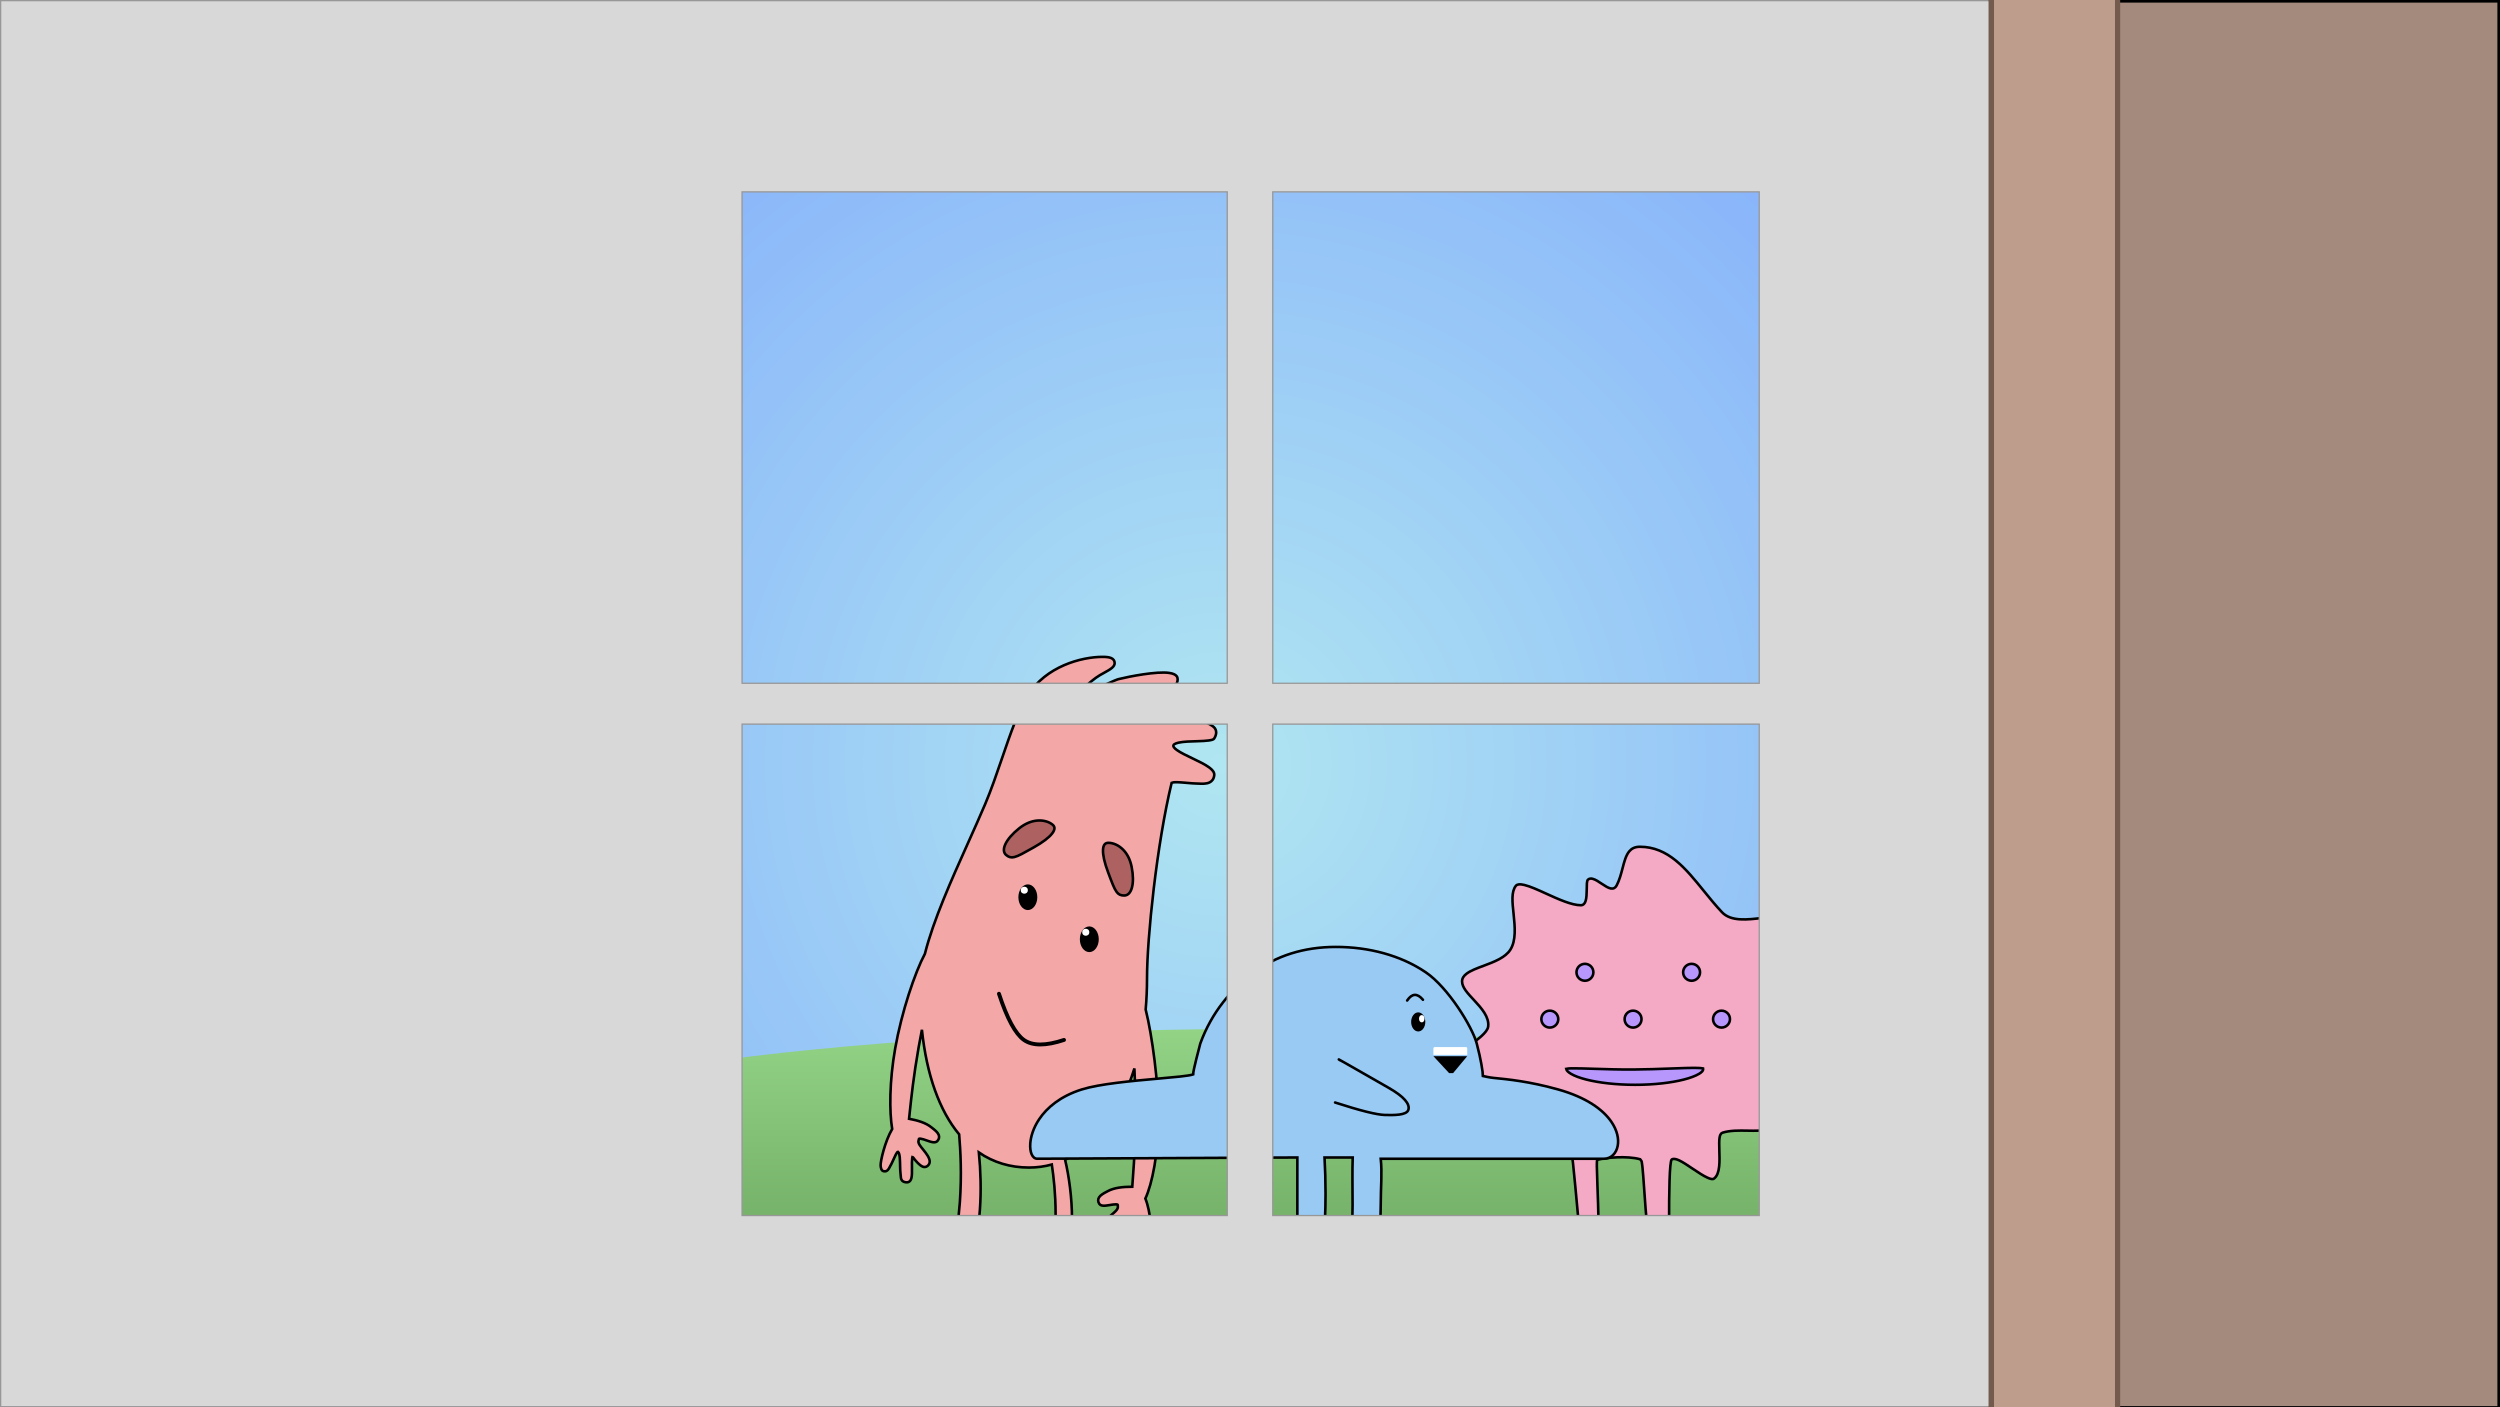 <?xml version="1.0" encoding="UTF-8"?>
<svg width="1922px" height="1082px" viewBox="0 0 1922 1082" version="1.1" xmlns="http://www.w3.org/2000/svg" xmlns:xlink="http://www.w3.org/1999/xlink">
    <!-- Generator: Sketch 62 (91390) - https://sketch.com -->
    <title>Artboard</title>
    <desc>Created with Sketch.</desc>
    <defs>
        <radialGradient cx="48.835%" cy="54.346%" fx="48.835%" fy="54.346%" r="68.614%" gradientTransform="translate(0.488,0.543),scale(0.563,1),rotate(90),translate(-0.488,-0.543)" id="radialGradient-1">
            <stop stop-color="#B0E6F1" offset="0%"></stop>
            <stop stop-color="#81AAFC" offset="100%"></stop>
        </radialGradient>
        <linearGradient x1="50%" y1="0%" x2="50%" y2="100%" id="linearGradient-2">
            <stop stop-color="#92D386" offset="0%"></stop>
            <stop stop-color="#5E9651" offset="100%"></stop>
        </linearGradient>
        <filter x="-4.1%" y="-3.6%" width="108.3%" height="107.1%" filterUnits="objectBoundingBox" id="filter-3">
            <feOffset dx="0" dy="2" in="SourceAlpha" result="shadowOffsetOuter1"></feOffset>
            <feGaussianBlur stdDeviation="2" in="shadowOffsetOuter1" result="shadowBlurOuter1"></feGaussianBlur>
            <feColorMatrix values="0 0 0 0 0   0 0 0 0 0   0 0 0 0 0  0 0 0 0.5 0" type="matrix" in="shadowBlurOuter1" result="shadowMatrixOuter1"></feColorMatrix>
            <feMerge>
                <feMergeNode in="shadowMatrixOuter1"></feMergeNode>
                <feMergeNode in="SourceGraphic"></feMergeNode>
            </feMerge>
        </filter>
        <filter x="-5.5%" y="-2.8%" width="110.9%" height="105.6%" filterUnits="objectBoundingBox" id="filter-4">
            <feOffset dx="0" dy="2" in="SourceAlpha" result="shadowOffsetOuter1"></feOffset>
            <feGaussianBlur stdDeviation="2" in="shadowOffsetOuter1" result="shadowBlurOuter1"></feGaussianBlur>
            <feColorMatrix values="0 0 0 0 0   0 0 0 0 0   0 0 0 0 0  0 0 0 0.5 0" type="matrix" in="shadowBlurOuter1" result="shadowMatrixOuter1"></feColorMatrix>
            <feMerge>
                <feMergeNode in="shadowMatrixOuter1"></feMergeNode>
                <feMergeNode in="SourceGraphic"></feMergeNode>
            </feMerge>
        </filter>
    </defs>
    <g id="Artboard" stroke="none" stroke-width="1" fill="none" fill-rule="evenodd">
        <rect id="Rectangle" stroke="#8B3535" stroke-width="2" fill="url(#radialGradient-1)" x="1" y="1" width="1920" height="1080"></rect>
        <path d="M974.5,1062 C1247.605,1062 1630,1001.335 1630,926.5 C1630,851.665 1247.605,791 974.5,791 C701.395,791 338.948,820.496 338.948,895.331 C338.948,970.166 701.395,1062 974.5,1062 Z" id="Oval" fill="url(#linearGradient-2)"></path>
        <g id="d" filter="url(#filter-3)" transform="translate(1262, 816) scale(-1, 1) translate(-1262, -816) translate(1117, 648)" stroke="#000000" stroke-width="2">
            <path d="M224.198,239.994 C222.653,239.994 218.365,238.485 212.846,236.598 C209.161,235.338 204.944,233.896 200.62,232.565 C200.42,232.503 200.22,232.442 200.02,232.381 C199.847,232.518 199.691,232.68 199.503,232.952 C199.231,233.346 199.153,233.595 199.073,233.927 C198.957,234.407 198.825,235.136 198.682,236.086 C198.386,238.052 198.032,240.999 197.636,244.656 C196.607,254.179 195.295,268.534 193.983,282.897 C192.67,297.264 191.356,311.637 190.325,321.176 C189.932,324.807 189.581,327.734 189.287,329.689 C189.154,330.567 189.035,331.241 188.928,331.686 C188.681,331.775 188.309,331.867 187.819,332.008 C184.525,332.958 176.488,335.296 170.643,334.97 C168.95,334.875 167.447,334.564 166.357,333.863 C165.527,333.329 164.97,332.552 164.805,331.463 C164.688,330.689 164.781,330.014 165.047,329.425 C165.358,328.736 165.893,328.169 166.548,327.682 C168.704,326.08 172.099,325.331 174.577,324.76 C175.723,324.495 176.693,324.267 177.316,324.033 C177.675,323.899 177.945,323.75 178.127,323.607 C178.252,323.508 178.39,323.368 178.533,323.185 C177.298,304.39 178.254,278.712 178.9,261.323 C179.134,255.029 179.327,249.817 179.356,246.435 C179.369,245.042 179.353,243.952 179.302,243.216 C179.274,242.81 179.233,242.497 179.186,242.283 C179.152,242.129 179.093,241.93 179.007,241.688 C178.819,241.632 178.641,241.58 178.472,241.535 C172.982,240.045 156.141,238.389 146.004,241.252 C145.005,242.433 144.907,242.821 144.809,243.319 C144.635,244.197 144.464,245.485 144.292,247.115 C143.872,251.108 143.445,257.196 142.945,264.323 C141.656,282.692 139.888,307.995 136.487,321.951 C135.978,324.041 134.39,325.809 132.27,327.268 C129.665,329.061 126.243,330.379 122.763,331.174 C118.872,332.063 114.901,332.299 111.902,331.769 C110.602,331.539 109.492,331.171 108.687,330.623 C108.088,330.216 107.667,329.71 107.548,329.063 C107.319,327.829 107.831,326.906 108.705,326.143 C110.211,324.827 112.679,323.933 115.116,323.018 C117.573,322.097 120.008,321.163 121.626,319.919 C123.046,318.826 123.871,317.503 123.844,315.851 C123.738,309.168 123.767,300.14 123.797,290.697 C123.87,267.448 123.501,242.443 121.745,241.363 C120.59,240.652 118.633,240.877 116.067,242.089 C113.209,243.439 109.572,245.878 105.84,248.387 C101.749,251.137 97.541,253.974 94.151,255.461 C92.148,256.34 90.395,256.894 89.337,256.141 C84.413,252.636 84.951,242.381 85.18,234.186 C85.283,230.475 85.37,227.116 85.034,224.785 C84.885,223.752 84.648,222.904 84.322,222.277 C83.913,221.493 83.359,221.013 82.692,220.803 C76.973,219.005 69.922,219.123 63.366,219.252 C57.488,219.367 52.018,219.513 48.414,218.08 C47.177,217.587 46.173,216.903 45.508,215.914 C44.892,214.999 44.574,213.834 44.574,212.369 C44.574,202.511 42.966,197.02 40.198,193.865 C36.689,189.865 31.235,189.509 24.187,189.228 C19.483,189.04 14.066,188.829 8.112,187.273 C6.448,186.838 5.252,186.379 4.468,185.817 C3.901,185.411 3.588,184.957 3.555,184.385 C3.448,182.512 5.346,179.951 7.96,176.101 C12.367,169.608 19.048,159.759 24.009,144.26 C24.215,143.619 24.122,142.884 23.632,142.075 C23.261,141.463 22.641,140.787 21.816,140.073 C19.905,138.419 16.837,136.49 13.606,134.467 C9.965,132.188 6.112,129.783 3.578,127.501 C2.056,126.13 0.913,124.841 1.004,123.621 C1.227,120.616 8.129,116.663 13.929,113.052 C19.621,109.509 24.101,106.256 24.057,104.5 C23.831,95.583 22.749,88.069 21.833,81.716 C20.303,71.105 19.06,63.772 23.791,58.662 C29.422,52.579 40.389,54.194 51.443,55.603 C63.792,57.176 76.285,58.566 83.119,51.331 C87.992,46.173 92.532,40.575 97.018,35.043 C111.018,17.777 124.441,1 146.276,1 C150.081,1 152.629,2.332 154.457,4.544 C157.051,7.682 158.259,12.453 159.59,17.533 C160.752,21.969 161.986,26.643 164.142,30.784 C164.651,31.76 165.281,32.375 165.979,32.736 C166.754,33.137 167.633,33.234 168.601,33.066 C170.597,32.719 173.049,31.124 175.597,29.411 C177.893,27.867 180.279,26.235 182.477,25.645 C183.793,25.293 185.043,25.332 186.109,26.213 C187.221,27.132 187.047,30.473 187.112,33.82 C187.174,37.024 187.259,40.396 187.978,42.658 C188.3,43.669 188.752,44.477 189.332,45.03 C189.949,45.617 190.711,45.949 191.658,45.946 C198.672,45.926 208.74,41.386 218.183,37.08 C224.491,34.203 230.512,31.448 235.1,30.355 C236.757,29.96 238.213,29.782 239.408,29.933 C240.31,30.047 241.05,30.349 241.552,30.958 C245.31,35.519 244.277,43.863 243.356,52.643 C242.319,62.544 241.317,73.032 245.859,80.149 C249.726,86.206 258.311,89.492 266.422,92.504 C271.45,94.371 276.267,96.14 279.452,98.54 C281.581,100.144 282.967,102.035 282.967,104.525 C282.967,109.207 278.462,113.852 273.9,118.761 C267.981,125.129 261.932,131.88 262.899,139.294 C263.484,143.773 271.361,149.57 278.59,154.653 C283.785,158.306 288.836,161.515 288.971,163.598 C289.233,167.635 287.641,170.393 284.904,172.439 C280.961,175.386 274.794,176.926 268.274,178.593 C260.395,180.607 252.012,182.785 246.084,187.455 C239.786,192.416 238.812,203.216 238.005,213.988 C237.43,221.663 236.902,229.271 234.121,234.329 C233.127,236.139 231.836,237.61 230.116,238.594 C228.529,239.503 226.583,239.994 224.198,239.994 Z" id="Oval" fill="#F4A9C4"></path>
            <path d="M187.41,175.028 C192.424,176.303 196.457,177.804 199.217,179.441 C201.278,180.664 202.684,181.926 202.953,183.281 C201.845,183.521 200.662,183.6 199.145,183.639 C195.215,183.737 189.132,183.543 181.852,183.311 C172.908,183.027 162.164,182.685 151.376,182.753 C141.512,182.816 131.608,183.181 122.956,183.501 C114.232,183.823 106.786,184.099 101.953,183.966 C100.092,183.914 98.632,183.805 97.656,183.605 C97.338,181.882 98.751,180.635 100.767,179.433 C103.513,177.797 107.527,176.296 112.521,175.022 C122.075,172.584 135.173,171 149.909,171 C164.658,171 177.81,172.587 187.41,175.028 Z" id="Oval" fill="#B897FD" transform="translate(150, 177.5) scale(1, -1) translate(-150, -177.5) "></path>
            <circle id="Oval" fill="#B897FD" cx="106.5" cy="97.5" r="6.5"></circle>
            <circle id="Oval" fill="#B897FD" cx="83.5" cy="133.5" r="6.5"></circle>
            <circle id="Oval" fill="#B897FD" cx="151.5" cy="133.5" r="6.5"></circle>
            <circle id="Oval" fill="#B897FD" cx="188.5" cy="97.5" r="6.5"></circle>
            <circle id="Oval" fill="#B897FD" cx="215.5" cy="133.5" r="6.5"></circle>
        </g>
        <g id="d" filter="url(#filter-4)" transform="translate(806, 755.5) scale(-1, 1) translate(-806, -755.5) translate(678, 504)">
            <path d="M243.654,379.471 C241.989,380.69 242.097,386.773 241.986,390.951 C241.934,392.913 241.885,394.552 241.762,395.346 C241.637,396.149 241.599,396.908 241.563,397.604 C241.485,399.098 241.36,400.331 240.769,401.236 C240.253,402.027 239.416,402.643 237.882,402.913 C237.042,403.062 236.33,403.022 235.728,402.82 C235.07,402.6 234.524,402.191 234.089,401.561 C233.406,400.571 233.001,398.92 232.898,396.448 C232.838,394.996 232.862,393.237 232.886,391.454 C232.923,388.784 232.966,386.056 232.704,384.283 C232.659,383.98 232.61,383.709 232.547,383.482 C231.999,383.6 231.654,384.341 231.207,384.894 C229.587,386.899 227.31,389.656 224.802,390.845 C224.153,391.152 223.508,391.249 222.899,391.191 C222.236,391.129 221.614,390.881 221.075,390.502 C219.939,389.702 219.204,388.316 219.229,387.005 C219.28,384.2 221.639,381.091 224.024,378.115 C226.141,375.472 228.567,372.889 227.791,370.774 C227.711,370.554 227.659,370.308 227.61,370.055 C227.575,369.87 227.635,369.584 227.409,369.457 C227.169,369.323 226.776,369.338 226.181,369.425 C224.789,369.627 223.172,370.207 221.581,370.769 C219.763,371.411 217.975,372.029 216.54,372.173 C215.135,372.314 214.046,372.004 213.336,371.215 C212.623,370.422 212.242,369.638 212.09,368.882 C211.914,368.006 212.04,367.152 212.393,366.331 C213.2,364.453 215.318,362.741 217.059,361.39 C217.389,361.134 217.703,360.891 217.984,360.662 C222.228,357.212 228.437,355.373 235.113,354.097 C234.988,352.93 234.86,351.71 234.725,350.437 C233.441,338.27 231.644,321.252 227.763,299.218 C226.933,294.508 226.085,290.003 225.232,285.707 C221.585,320.566 211.699,347.934 196.597,366.092 C195.538,379.134 194.559,396.706 196.069,418.321 C198.103,447.44 204.278,465.69 207.799,476.096 C208.656,478.631 209.358,480.707 209.81,482.367 C212.536,484.75 214.93,489.53 214.93,495.734 C214.93,497.488 214.615,498.864 214.065,499.949 C213.438,501.183 212.505,502.062 211.314,502.681 C208.682,504.047 204.652,504.043 199.975,503.969 C198.927,503.952 197.846,503.935 196.742,503.935 C195.695,503.935 194.598,503.95 193.475,503.966 C188.083,504.042 182.113,504.096 178.082,502.613 C176.423,502.003 175.078,501.135 174.16,499.959 C173.299,498.853 172.798,497.472 172.798,495.734 C172.798,494.243 173.494,492.801 174.779,491.455 C176.052,490.123 177.915,488.873 180.126,487.741 C185.341,485.071 192.518,483.021 197.976,481.81 C190.624,471.552 182.499,450.411 180.625,423.587 C179.619,409.18 180.071,393.738 181.433,380.034 C170.346,387.623 157.427,391.616 142.889,391.616 C136.845,391.616 130.99,390.822 125.36,389.289 C123.934,399.03 122.454,411.808 122.454,427.421 C122.454,449.9 126.209,464.252 128.35,472.435 C129.264,475.927 129.869,478.348 129.84,479.833 C130.204,481.391 130.412,483.101 130.412,484.934 C130.412,486.688 130.098,488.063 129.547,489.148 C128.921,490.382 127.988,491.262 126.797,491.88 C124.165,493.246 120.135,493.243 115.457,493.168 C114.409,493.152 113.328,493.134 112.226,493.134 C110.978,493.137 109.978,493.151 108.957,493.166 C103.565,493.242 97.595,493.295 93.565,491.813 C91.906,491.203 90.56,490.335 89.643,489.158 C88.782,488.053 88.28,486.672 88.28,484.934 C88.28,483.343 89.075,481.805 90.534,480.38 C91.991,478.955 94.122,477.631 96.612,476.446 C102.991,473.408 111.753,471.246 116.967,470.3 C113.085,461.109 109.859,447.15 109.859,430.64 C109.859,415.124 112.138,398.217 115.154,385.588 C91.419,374.765 72.552,349.869 61.87,315.435 C61.335,325.988 60.929,337.379 60.929,349.117 C60.929,370.466 62.112,386.755 62.957,398.403 C63.171,401.348 63.363,403.997 63.51,406.357 C70.802,406.402 77.547,407.084 82.508,409.846 C82.825,410.022 83.176,410.207 83.546,410.402 C85.495,411.43 87.878,412.748 88.998,414.457 C89.488,415.204 89.761,416.023 89.739,416.916 C89.721,417.687 89.482,418.526 88.917,419.43 C88.354,420.331 87.336,420.826 85.928,420.931 C84.49,421.038 82.622,420.741 80.72,420.424 C79.055,420.147 77.363,419.857 75.957,419.9 C75.355,419.918 74.966,419.971 74.752,420.146 C74.552,420.31 74.661,420.581 74.658,420.77 C74.654,421.027 74.646,421.279 74.605,421.509 C74.208,423.727 77.044,425.848 79.588,428.083 C82.453,430.6 85.315,433.252 85.853,436.005 C86.104,437.292 85.621,438.785 84.641,439.77 C84.177,440.237 83.606,440.589 82.965,440.765 C82.375,440.928 81.723,440.945 81.031,440.755 C78.354,440.02 75.633,437.701 73.69,436.008 C73.115,435.507 72.647,434.981 72.307,434.705 C72.121,435.053 72.101,435.338 72.11,435.666 C72.159,437.458 72.675,440.137 73.175,442.76 C73.508,444.512 73.836,446.24 74.029,447.68 C74.357,450.133 74.244,451.829 73.743,452.923 C73.424,453.619 72.957,454.117 72.347,454.448 C71.79,454.751 71.096,454.914 70.243,454.914 C68.685,454.914 67.753,454.453 67.108,453.764 C66.369,452.975 66.032,451.783 65.697,450.325 C65.54,449.645 65.371,448.905 65.109,448.135 C64.85,447.375 64.518,445.769 64.126,443.846 C63.292,439.751 62.343,433.742 60.868,432.939 C60.314,432.89 60.196,433.081 60.063,433.293 C59.39,434.368 58.911,436.343 58.299,438.726 C57.677,441.15 56.948,443.98 55.862,446.79 C55.467,447.813 55,448.411 54.554,448.783 C53.813,449.4 53.076,449.461 52.507,449.479 C51.476,449.521 50.791,449.043 50.27,448.286 C49.706,447.467 49.37,446.269 49.19,445.542 C48.446,442.544 49.229,425.912 53.44,415.432 C48.261,404.395 43.324,380.264 43.324,352.857 C43.324,327.039 48.117,290.353 53.214,270.115 C52.527,262.396 52.174,254.404 52.174,246.173 C52.174,215.034 44.686,143.104 33.242,95.84 C32.358,95.48 31.572,95.41 30.641,95.385 C27.856,95.308 23.868,95.664 20.524,95.961 C18.213,96.165 16.201,96.341 15.064,96.341 C14.331,96.341 13.52,96.385 12.669,96.431 C9.756,96.588 6.441,96.711 4.046,95.508 C2.199,94.58 0.81,92.928 0.479,89.944 C0.366,88.928 0.678,87.892 1.403,86.857 C2.071,85.901 3.107,84.934 4.419,83.973 C7.637,81.617 12.577,79.248 17.439,76.926 C21.892,74.8 26.278,72.713 29.123,70.692 C30.128,69.978 30.933,69.281 31.445,68.588 C31.784,68.129 32.001,67.683 31.951,67.228 C31.899,66.751 31.546,66.401 31.073,66.094 C30.301,65.593 29.192,65.23 27.87,64.941 C23.986,64.094 18.352,63.962 13.289,63.836 C6.758,63.674 1.483,63.198 0.641,61.934 C-0.468,60.271 -1,58.622 -1,57.135 C-1,55.54 -0.405,54.109 0.787,52.988 C2.803,51.091 12.454,45.562 24.841,43.878 C31.843,42.926 41.368,43.566 49.173,44.098 C55.672,44.54 61.348,45.332 62.092,44.289 C62.013,43.955 61.851,43.676 61.628,43.361 C60.98,42.444 59.834,41.346 58.368,40.124 C54.199,36.647 47.499,32.26 41.618,28.407 C35.046,24.101 29.635,20.349 29.203,19.138 C28.458,17.048 28.301,15.21 29.437,13.782 C30.292,12.706 31.976,11.79 35.152,11.334 C44.618,9.974 65.352,13.944 74.048,16.102 C75.592,16.485 79.011,18.023 83.038,19.849 C88.152,22.167 94.275,24.948 98.682,26.261 C100.188,26.709 101.478,26.988 102.432,26.984 C102.741,26.983 103.005,26.958 103.206,26.869 C103.411,26.558 103.111,26.201 102.878,25.806 C102.4,24.997 101.605,24.015 100.563,22.911 C98.385,20.605 95.153,17.809 91.369,15.012 C89.452,13.595 87.198,12.363 85.082,11.203 C82.728,9.911 80.539,8.699 79.091,7.448 C77.761,6.299 77.047,5.091 77.047,3.832 C77.047,2.89 77.295,2.128 77.712,1.506 C78.158,0.841 78.808,0.33 79.62,-0.044 C81.353,-0.843 83.902,-0.988 86.359,-0.999 C102.57,-1 129.968,6.306 143.739,28.516 C151.165,40.493 157.279,58.338 163.608,76.848 C167.698,88.81 171.882,101.048 176.584,112.139 C180.589,121.585 185.09,131.612 189.708,141.901 C202.604,170.629 216.406,201.394 222.94,227.284 C230.65,241.7 240.874,272.168 245.78,300.018 C250.232,325.293 250.33,348.555 248.09,361.962 C253.757,371.625 257.196,387.032 256.989,390.025 C256.938,390.772 256.814,392.01 256.401,392.915 C256.004,393.784 255.37,394.35 254.518,394.463 C253.801,394.565 253.085,394.616 252.269,394.149 C251.765,393.86 251.201,393.352 250.635,392.414 C249.078,389.835 247.869,387.174 246.836,384.896 C245.82,382.655 245.006,380.793 244.156,379.851 C243.989,379.666 243.84,379.498 243.654,379.471 Z" id="Combined-Shape" stroke="#000000" stroke-width="2" fill="#F3A7A7"></path>
            <g id="Group-2" transform="translate(62, 114)">
                <path d="M1.021,63.148 C0.814,59.12 2.136,53.26 4.858,46.004 C5.001,45.626 5.14,45.254 5.277,44.889 C7.969,37.709 9.607,33.277 11.5,30.708 C13,28.67 14.674,27.957 17.29,27.957 C18.645,27.957 19.814,28.45 20.77,29.365 C21.833,30.382 22.634,31.892 23.182,33.792 C24.328,37.77 24.337,43.396 23.016,50.045 C21.853,55.897 19.42,60.196 16.509,63.165 C12.906,66.841 8.581,68.473 5.144,68.473 C3.895,68.473 2.922,68.075 2.252,67.254 C1.491,66.323 1.112,64.925 1.021,63.148 Z" id="Oval" stroke="#000000" stroke-width="2" fill="#AD6161" transform="translate(12.511, 48.215) scale(-1, -1) translate(-12.511, -48.215) "></path>
                <path d="M74.119,45.277 C72.884,45.285 71.923,44.893 71.265,44.076 C70.514,43.145 70.146,41.742 70.066,39.957 C69.884,35.908 71.235,30.008 73.989,22.697 C74.132,22.315 74.273,21.94 74.412,21.573 C77.135,14.338 78.792,9.873 80.691,7.278 C82.197,5.221 83.867,4.491 86.472,4.475 C87.815,4.467 88.97,4.953 89.912,5.863 C90.963,6.879 91.75,8.39 92.282,10.295 C93.399,14.288 93.375,19.944 92.02,26.637 C90.827,32.53 88.378,36.869 85.461,39.872 C81.853,43.589 77.541,45.257 74.119,45.277 Z" id="Oval" stroke="#000000" stroke-width="2" fill="#AD6161" transform="translate(81.564, 24.876) scale(1, -1) rotate(40) translate(-81.564, -24.876) "></path>
                <ellipse id="Oval" fill="#000000" cx="34.536" cy="102.105" rx="7.271" ry="9.877"></ellipse>
                <ellipse id="Oval" fill="#000000" cx="81.797" cy="69.78" rx="7.271" ry="9.877"></ellipse>
                <ellipse id="Oval" fill="#FFFFFF" cx="37.263" cy="96.717" rx="2.727" ry="2.694"></ellipse>
                <ellipse id="Oval" fill="#FFFFFF" cx="84.523" cy="64.392" rx="2.727" ry="2.694"></ellipse>
            </g>
            <path d="M116,258 C122.219,277.006 128.612,288.84 135.179,293.503 C141.746,298.166 152.019,298.166 166,293.503" id="Line-5" stroke="#000000" stroke-width="3" stroke-linecap="round" transform="translate(141, 277.5) scale(-1, 1) translate(-141, -277.5) "></path>
        </g>
        <g id="d" transform="translate(792, 728)">
            <path d="M446.607,162.834 L246.596,161.878 C246.617,167.773 246.611,173.975 246.606,180.397 C246.603,183.456 246.6,186.566 246.6,189.716 L246.601,191.09 C246.601,193.771 246.603,196.421 246.606,199.034 C246.637,234.463 246.597,263.169 242.355,271.034 C241.457,273.46 240.16,275.57 238.017,277.003 C236.218,278.207 233.813,278.942 230.501,278.942 C228.528,278.942 219.25,279.244 217.481,278.469 C215.901,277.777 210.429,275.378 213.984,269.503 C217.539,263.628 229.071,262.131 230.501,261.591 C227.362,246.344 224.93,216.318 224.93,189.716 C224.93,179.953 225.202,170.582 225.701,161.878 L204.041,161.878 C204.428,172.987 204.134,184.362 204.134,198.384 C204.134,214.103 205.208,228.943 206.093,241.18 C206.68,249.29 207.184,256.26 207.241,261.591 C207.514,263.065 207.425,264.767 207.323,266.556 C207.283,267.253 207.243,267.964 207.225,268.68 C207.189,270.156 206.9,271.32 206.407,272.246 C205.861,273.272 205.064,274.018 204.041,274.56 C201.756,275.773 198.253,275.915 193.949,276.043 C193.739,276.049 184.011,276.32 181.241,275.184 C180.05,274.696 179.112,273.987 178.49,272.998 C177.923,272.098 177.611,270.957 177.647,269.503 C177.716,266.713 180.72,264.669 181.241,264.227 C183.743,262.107 187.392,260.737 191.079,260.428 C186.2,246.517 182.498,221.53 182.498,198.384 C182.498,184.365 181.302,173.947 182.498,162.834 L10.794,162.834 C8.142,162.834 5.793,161.829 3.963,160.071 C2.149,158.326 0.845,155.831 0.293,152.83 C-0.645,147.732 0.587,141.148 5.189,134.425 C11.48,125.236 24.104,115.747 46.134,109.569 C68.105,103.408 84.905,101.759 95.595,100.711 C99.529,100.325 101.723,99.641 103.935,99.22 C103.935,96.161 105.507,86.291 108.684,74.271 C112.048,61.55 130.68,31.159 147.875,19.507 C167.164,6.435 191.661,0 217.001,0 C241.574,0 262.815,6.821 280.095,19.633 C297.354,32.429 312.505,50.31 321.217,74.271 C322.107,77.971 326.709,94.625 326.709,98.018 C330.146,99.192 340.793,100.099 353.737,101.258 C373.594,103.035 398.832,105.303 412.342,109.576 C428.928,114.821 439.253,123.671 445.193,132.613 C449.574,139.21 451.573,145.865 451.938,151.195 C452.165,154.518 451.756,157.335 450.907,159.331 C450.439,160.43 449.835,161.29 449.137,161.878 C448.393,162.504 447.539,162.834 446.607,162.834 Z" id="Combined-Shape" stroke="#000000" stroke-width="2" fill="#99CAF4" fill-rule="nonzero" transform="translate(226, 139.5) scale(-1, 1) translate(-226, -139.5) "></path>
            <g id="Group" transform="translate(289, 35)">
                <ellipse id="Oval" fill="#000000" fill-rule="nonzero" cx="9.332" cy="22.65" rx="5.438" ry="7.35"></ellipse>
                <ellipse id="Oval" fill="#FFFFFF" fill-rule="nonzero" cx="12.051" cy="20.2" rx="2.115" ry="2.8"></ellipse>
                <path d="M0.577,5.159 C5.235,0.324 9.255,0.843 12.637,6.714" id="Path-4" stroke="#000000" stroke-width="2" stroke-linecap="round" transform="translate(6.607, 4.299) rotate(-10) translate(-6.607, -4.299) "></path>
            </g>
            <path d="M232.284,112.805 C249.334,123.85 260.868,130.247 266.885,131.998 C273.405,133.894 282.92,136.667 285.285,132.77 C287.65,128.872 284.756,122.277 275.244,112.827 C250.233,87.976 240.045,77.929 244.679,82.685" id="Path-7" stroke="#000000" stroke-width="2" stroke-linecap="round" transform="translate(259.176, 108.139) rotate(-15) translate(-259.176, -108.139) "></path>
            <polygon id="Rectangle" fill="#000000" points="310 84 336 84 325.158 97 322.058 97"></polygon>
            <path d="M311,77 L335,77 C335.552,77 336,77.448 336,78 L336,83 L336,83 L310,83 L310,78 C310,77.448 310.448,77 311,77 Z" id="Rectangle" fill="#FFFFFF"></path>
        </g>
        <path d="M1921.5,0.5 L1921.5,1081.5 L0.5,1081.5 L0.5,0.5 L1921.5,0.5 Z M943.5,147.5 L570.5,147.5 L570.5,525.294 L943.5,525.294 L943.5,147.5 Z M1352.5,147.5 L978.5,147.5 L978.5,525.294 L1352.5,525.294 L1352.5,147.5 Z M943.5,556.706 L570.5,556.706 L570.5,934.5 L943.5,934.5 L943.5,556.706 Z M1352.5,556.706 L978.5,556.706 L978.5,934.5 L1352.5,934.5 L1352.5,556.706 Z" id="Combined-Shape" stroke="#979797" fill="#D8D8D8"></path>
        <rect id="Rectangle" stroke="#000000" stroke-width="2" fill="#A48A7D" x="1530" y="1" width="391" height="1081"></rect>
        <rect id="Rectangle" stroke="#745A4D" stroke-width="4" fill="#BF9D8C" x="1531" y="-14" width="97" height="1118"></rect>
    </g>
</svg>